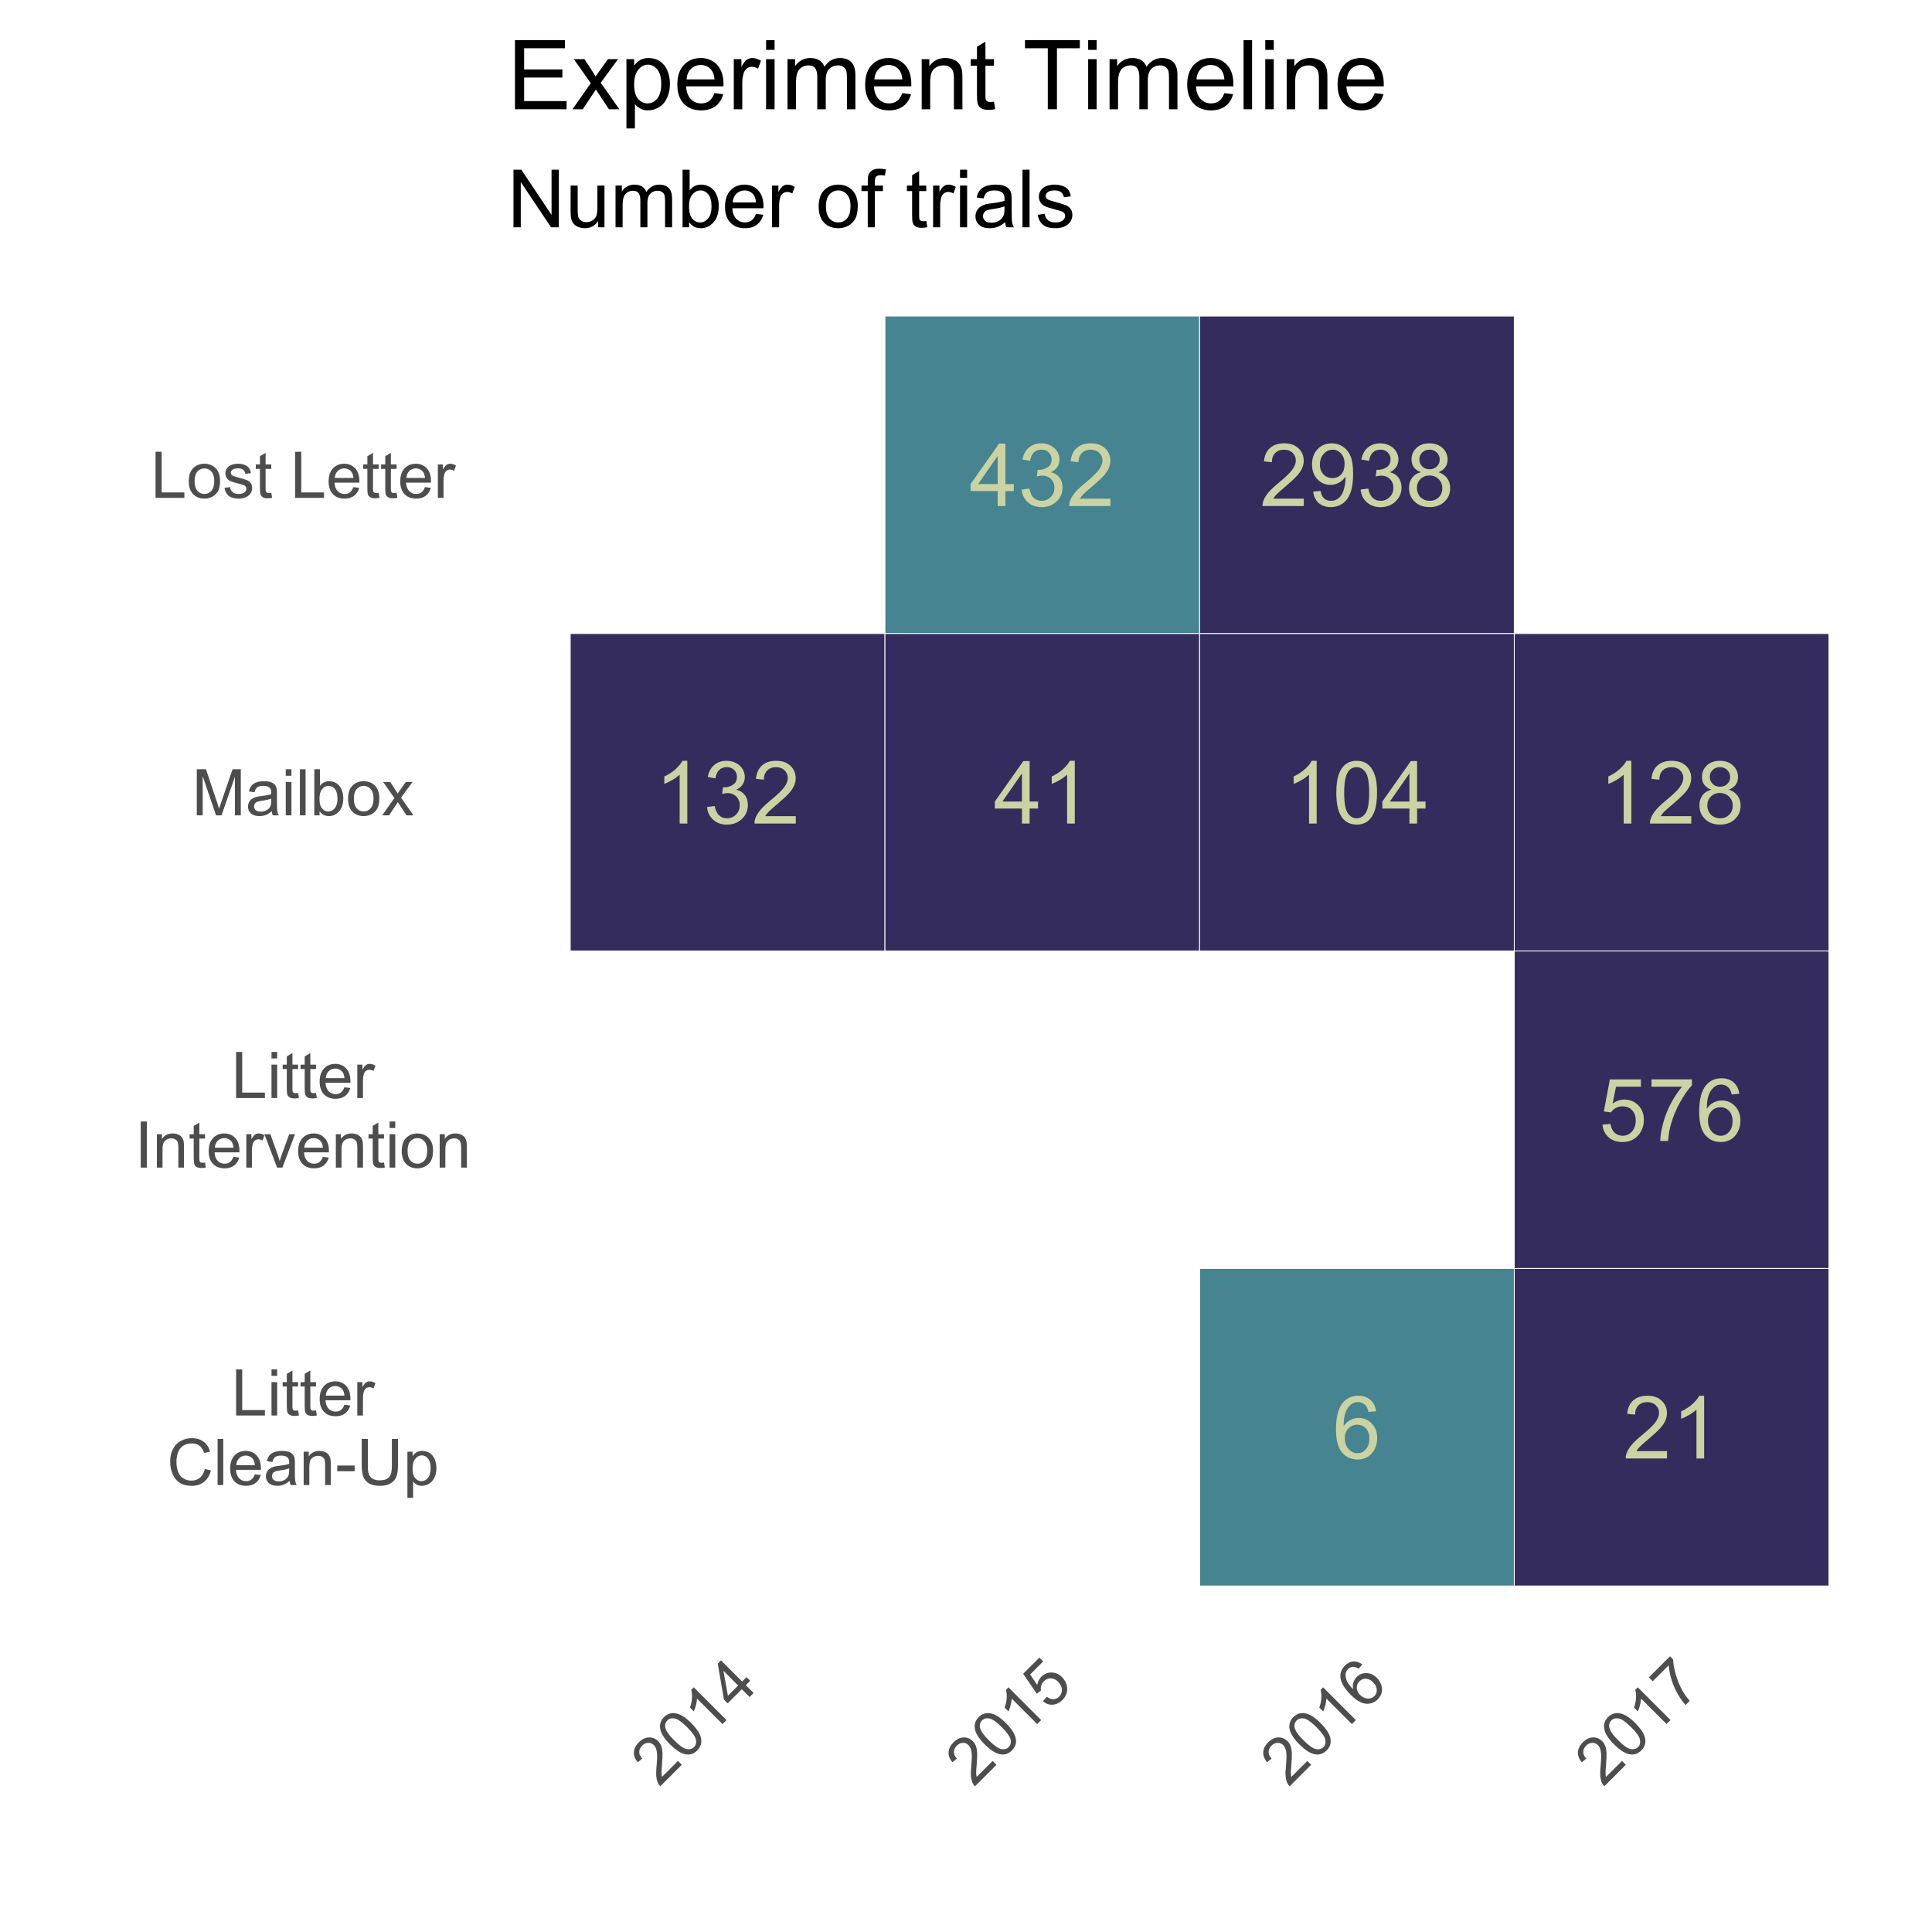 <?xml version="1.0" encoding="UTF-8"?>
<svg xmlns="http://www.w3.org/2000/svg" xmlns:xlink="http://www.w3.org/1999/xlink" width="504pt" height="504pt" viewBox="0 0 504 504" version="1.1">
<defs>
<g>
<symbol overflow="visible" id="glyph0-0">
<path style="stroke:none;" d="M 2.844 0 L 2.844 -14.227 L 14.227 -14.227 L 14.227 0 Z M 3.199 -0.355 L 13.871 -0.355 L 13.871 -13.871 L 3.199 -13.871 Z M 3.199 -0.355 "/>
</symbol>
<symbol overflow="visible" id="glyph0-1">
<path style="stroke:none;" d="M 7.359 0 L 7.359 -3.902 L 0.289 -3.902 L 0.289 -5.734 L 7.723 -16.293 L 9.359 -16.293 L 9.359 -5.734 L 11.559 -5.734 L 11.559 -3.902 L 9.359 -3.902 L 9.359 0 Z M 7.359 -5.734 L 7.359 -13.082 L 2.258 -5.734 Z M 7.359 -5.734 "/>
</symbol>
<symbol overflow="visible" id="glyph0-2">
<path style="stroke:none;" d="M 0.957 -4.301 L 2.957 -4.566 C 3.184 -3.43 3.574 -2.613 4.129 -2.117 C 4.68 -1.613 5.352 -1.363 6.145 -1.367 C 7.086 -1.363 7.883 -1.691 8.531 -2.344 C 9.18 -2.996 9.504 -3.805 9.504 -4.77 C 9.504 -5.684 9.203 -6.438 8.602 -7.039 C 8 -7.633 7.234 -7.934 6.312 -7.938 C 5.93 -7.934 5.461 -7.859 4.902 -7.715 L 5.125 -9.469 C 5.254 -9.453 5.359 -9.445 5.445 -9.445 C 6.293 -9.445 7.062 -9.668 7.746 -10.113 C 8.426 -10.559 8.766 -11.242 8.77 -12.172 C 8.766 -12.898 8.516 -13.508 8.023 -13.992 C 7.523 -14.473 6.883 -14.711 6.102 -14.715 C 5.32 -14.711 4.672 -14.469 4.156 -13.98 C 3.633 -13.492 3.301 -12.758 3.156 -11.781 L 1.156 -12.137 C 1.398 -13.473 1.957 -14.512 2.824 -15.254 C 3.691 -15.988 4.77 -16.359 6.059 -16.359 C 6.945 -16.359 7.762 -16.168 8.512 -15.785 C 9.258 -15.402 9.832 -14.883 10.23 -14.227 C 10.625 -13.566 10.82 -12.863 10.824 -12.125 C 10.82 -11.418 10.633 -10.777 10.258 -10.203 C 9.879 -9.621 9.32 -9.164 8.582 -8.824 C 9.539 -8.602 10.285 -8.141 10.824 -7.441 C 11.355 -6.738 11.625 -5.859 11.625 -4.812 C 11.625 -3.387 11.105 -2.184 10.066 -1.195 C 9.027 -0.207 7.715 0.285 6.137 0.289 C 4.699 0.285 3.512 -0.137 2.57 -0.988 C 1.625 -1.836 1.086 -2.941 0.957 -4.301 Z M 0.957 -4.301 "/>
</symbol>
<symbol overflow="visible" id="glyph0-3">
<path style="stroke:none;" d="M 11.457 -1.922 L 11.457 0 L 0.688 0 C 0.672 -0.48 0.75 -0.941 0.922 -1.391 C 1.191 -2.117 1.633 -2.84 2.238 -3.555 C 2.84 -4.266 3.711 -5.09 4.855 -6.023 C 6.625 -7.477 7.82 -8.625 8.445 -9.473 C 9.062 -10.32 9.375 -11.125 9.379 -11.883 C 9.375 -12.672 9.09 -13.34 8.527 -13.887 C 7.957 -14.43 7.219 -14.699 6.312 -14.703 C 5.344 -14.699 4.574 -14.41 4 -13.836 C 3.418 -13.254 3.125 -12.457 3.125 -11.438 L 1.066 -11.648 C 1.207 -13.18 1.734 -14.348 2.656 -15.152 C 3.57 -15.957 4.805 -16.359 6.355 -16.359 C 7.918 -16.359 9.156 -15.926 10.07 -15.059 C 10.98 -14.191 11.438 -13.117 11.438 -11.836 C 11.438 -11.184 11.301 -10.543 11.035 -9.914 C 10.766 -9.281 10.324 -8.617 9.707 -7.922 C 9.086 -7.227 8.059 -6.27 6.625 -5.059 C 5.422 -4.047 4.652 -3.363 4.312 -3.008 C 3.969 -2.645 3.688 -2.285 3.469 -1.922 Z M 11.457 -1.922 "/>
</symbol>
<symbol overflow="visible" id="glyph0-4">
<path style="stroke:none;" d="M 1.246 -3.77 L 3.168 -3.945 C 3.328 -3.039 3.637 -2.383 4.098 -1.977 C 4.555 -1.566 5.145 -1.363 5.867 -1.367 C 6.477 -1.363 7.016 -1.504 7.484 -1.789 C 7.945 -2.066 8.328 -2.445 8.625 -2.918 C 8.922 -3.387 9.168 -4.02 9.367 -4.824 C 9.566 -5.621 9.668 -6.438 9.668 -7.27 C 9.668 -7.355 9.664 -7.488 9.66 -7.668 C 9.258 -7.031 8.711 -6.516 8.02 -6.117 C 7.324 -5.719 6.574 -5.52 5.77 -5.523 C 4.418 -5.52 3.277 -6.008 2.344 -6.988 C 1.41 -7.965 0.941 -9.254 0.945 -10.859 C 0.941 -12.508 1.43 -13.84 2.406 -14.848 C 3.379 -15.855 4.602 -16.359 6.07 -16.359 C 7.125 -16.359 8.09 -16.074 8.973 -15.504 C 9.848 -14.934 10.516 -14.117 10.977 -13.062 C 11.43 -12.004 11.66 -10.477 11.66 -8.48 C 11.66 -6.395 11.434 -4.738 10.98 -3.504 C 10.527 -2.27 9.855 -1.328 8.965 -0.688 C 8.07 -0.043 7.023 0.273 5.824 0.277 C 4.551 0.273 3.508 -0.074 2.699 -0.781 C 1.891 -1.484 1.406 -2.48 1.246 -3.77 Z M 9.438 -10.957 C 9.434 -12.105 9.129 -13.016 8.52 -13.691 C 7.906 -14.363 7.168 -14.699 6.312 -14.703 C 5.422 -14.699 4.648 -14.336 3.988 -13.613 C 3.328 -12.887 3 -11.949 3 -10.793 C 3 -9.754 3.312 -8.91 3.938 -8.262 C 4.562 -7.613 5.336 -7.289 6.258 -7.293 C 7.184 -7.289 7.945 -7.613 8.543 -8.262 C 9.137 -8.91 9.434 -9.809 9.438 -10.957 Z M 9.438 -10.957 "/>
</symbol>
<symbol overflow="visible" id="glyph0-5">
<path style="stroke:none;" d="M 4.023 -8.836 C 3.191 -9.141 2.574 -9.574 2.176 -10.137 C 1.773 -10.699 1.574 -11.371 1.578 -12.16 C 1.574 -13.34 2 -14.336 2.855 -15.148 C 3.703 -15.953 4.84 -16.359 6.258 -16.359 C 7.68 -16.359 8.824 -15.945 9.691 -15.121 C 10.559 -14.293 10.992 -13.289 10.992 -12.105 C 10.992 -11.348 10.793 -10.688 10.398 -10.129 C 10 -9.57 9.398 -9.141 8.59 -8.836 C 9.59 -8.508 10.352 -7.98 10.875 -7.258 C 11.398 -6.527 11.66 -5.66 11.66 -4.656 C 11.66 -3.262 11.164 -2.09 10.18 -1.145 C 9.191 -0.195 7.895 0.273 6.289 0.277 C 4.68 0.273 3.383 -0.199 2.398 -1.148 C 1.41 -2.102 0.918 -3.289 0.922 -4.711 C 0.918 -5.77 1.188 -6.656 1.727 -7.371 C 2.262 -8.086 3.027 -8.574 4.023 -8.836 Z M 3.625 -12.227 C 3.621 -11.453 3.867 -10.824 4.367 -10.336 C 4.859 -9.844 5.504 -9.598 6.301 -9.602 C 7.066 -9.598 7.699 -9.84 8.195 -10.328 C 8.688 -10.812 8.934 -11.406 8.938 -12.113 C 8.934 -12.844 8.68 -13.461 8.176 -13.965 C 7.664 -14.461 7.035 -14.711 6.281 -14.715 C 5.516 -14.711 4.879 -14.469 4.379 -13.98 C 3.871 -13.492 3.621 -12.906 3.625 -12.227 Z M 2.98 -4.703 C 2.977 -4.129 3.109 -3.574 3.383 -3.043 C 3.648 -2.508 4.051 -2.098 4.59 -1.805 C 5.121 -1.512 5.695 -1.363 6.312 -1.367 C 7.266 -1.363 8.055 -1.672 8.68 -2.289 C 9.297 -2.902 9.609 -3.684 9.613 -4.633 C 9.609 -5.594 9.289 -6.391 8.652 -7.023 C 8.008 -7.652 7.207 -7.969 6.246 -7.969 C 5.305 -7.969 4.523 -7.656 3.906 -7.035 C 3.285 -6.41 2.977 -5.633 2.98 -4.703 Z M 2.98 -4.703 "/>
</symbol>
<symbol overflow="visible" id="glyph0-6">
<path style="stroke:none;" d="M 8.48 0 L 6.48 0 L 6.48 -12.75 C 5.996 -12.289 5.363 -11.828 4.582 -11.367 C 3.801 -10.906 3.098 -10.562 2.477 -10.336 L 2.477 -12.27 C 3.594 -12.793 4.57 -13.43 5.41 -14.18 C 6.246 -14.93 6.84 -15.656 7.191 -16.359 L 8.48 -16.359 Z M 8.48 0 "/>
</symbol>
<symbol overflow="visible" id="glyph0-7">
<path style="stroke:none;" d="M 0.945 -8.035 C 0.941 -9.957 1.141 -11.508 1.539 -12.688 C 1.934 -13.859 2.523 -14.766 3.305 -15.402 C 4.086 -16.039 5.07 -16.359 6.258 -16.359 C 7.133 -16.359 7.898 -16.184 8.559 -15.832 C 9.215 -15.48 9.758 -14.973 10.191 -14.309 C 10.617 -13.645 10.957 -12.836 11.203 -11.887 C 11.445 -10.93 11.566 -9.645 11.57 -8.035 C 11.566 -6.121 11.371 -4.578 10.98 -3.406 C 10.586 -2.227 9.996 -1.32 9.219 -0.684 C 8.434 -0.043 7.449 0.273 6.258 0.277 C 4.688 0.273 3.453 -0.285 2.555 -1.41 C 1.48 -2.766 0.941 -4.973 0.945 -8.035 Z M 3 -8.035 C 3 -5.355 3.312 -3.578 3.938 -2.695 C 4.562 -1.809 5.336 -1.363 6.258 -1.367 C 7.176 -1.363 7.945 -1.809 8.574 -2.699 C 9.199 -3.586 9.516 -5.363 9.516 -8.035 C 9.516 -10.715 9.199 -12.496 8.574 -13.379 C 7.945 -14.258 7.168 -14.699 6.234 -14.703 C 5.312 -14.699 4.578 -14.312 4.035 -13.539 C 3.344 -12.543 3 -10.707 3 -8.035 Z M 3 -8.035 "/>
</symbol>
<symbol overflow="visible" id="glyph0-8">
<path style="stroke:none;" d="M 0.945 -4.27 L 3.047 -4.445 C 3.199 -3.418 3.559 -2.648 4.129 -2.137 C 4.695 -1.621 5.379 -1.363 6.18 -1.367 C 7.141 -1.363 7.957 -1.727 8.625 -2.457 C 9.289 -3.18 9.621 -4.145 9.625 -5.348 C 9.621 -6.484 9.301 -7.383 8.664 -8.047 C 8.02 -8.703 7.18 -9.035 6.145 -9.035 C 5.5 -9.035 4.918 -8.887 4.402 -8.594 C 3.879 -8.301 3.473 -7.922 3.18 -7.457 L 1.301 -7.703 L 2.879 -16.07 L 10.98 -16.07 L 10.98 -14.16 L 4.48 -14.16 L 3.602 -9.781 C 4.574 -10.461 5.602 -10.805 6.68 -10.805 C 8.102 -10.805 9.301 -10.309 10.277 -9.324 C 11.254 -8.336 11.742 -7.07 11.746 -5.523 C 11.742 -4.047 11.312 -2.773 10.457 -1.699 C 9.41 -0.383 7.984 0.273 6.18 0.277 C 4.695 0.273 3.484 -0.137 2.551 -0.965 C 1.609 -1.793 1.074 -2.895 0.945 -4.27 Z M 0.945 -4.27 "/>
</symbol>
<symbol overflow="visible" id="glyph0-9">
<path style="stroke:none;" d="M 1.078 -14.16 L 1.078 -16.082 L 11.625 -16.082 L 11.625 -14.527 C 10.586 -13.418 9.555 -11.953 8.539 -10.125 C 7.516 -8.293 6.73 -6.41 6.18 -4.48 C 5.777 -3.113 5.523 -1.621 5.414 0 L 3.355 0 C 3.375 -1.281 3.629 -2.828 4.113 -4.645 C 4.594 -6.457 5.281 -8.207 6.184 -9.895 C 7.082 -11.578 8.043 -13 9.059 -14.16 Z M 1.078 -14.16 "/>
</symbol>
<symbol overflow="visible" id="glyph0-10">
<path style="stroke:none;" d="M 11.324 -12.305 L 9.336 -12.148 C 9.156 -12.93 8.906 -13.5 8.582 -13.859 C 8.039 -14.426 7.371 -14.711 6.578 -14.715 C 5.941 -14.711 5.383 -14.535 4.902 -14.184 C 4.27 -13.719 3.773 -13.047 3.41 -12.168 C 3.047 -11.285 2.855 -10.031 2.844 -8.402 C 3.32 -9.137 3.91 -9.68 4.609 -10.035 C 5.305 -10.391 6.035 -10.57 6.801 -10.57 C 8.133 -10.57 9.27 -10.078 10.207 -9.098 C 11.145 -8.113 11.613 -6.844 11.613 -5.289 C 11.613 -4.266 11.391 -3.316 10.953 -2.438 C 10.508 -1.559 9.902 -0.887 9.137 -0.422 C 8.363 0.043 7.488 0.273 6.512 0.277 C 4.84 0.273 3.48 -0.336 2.434 -1.562 C 1.379 -2.785 0.855 -4.805 0.855 -7.625 C 0.855 -10.77 1.438 -13.059 2.602 -14.492 C 3.617 -15.734 4.984 -16.359 6.703 -16.359 C 7.984 -16.359 9.031 -16 9.852 -15.281 C 10.668 -14.562 11.16 -13.57 11.324 -12.305 Z M 3.156 -5.281 C 3.152 -4.586 3.297 -3.926 3.594 -3.301 C 3.883 -2.668 4.293 -2.188 4.824 -1.859 C 5.348 -1.527 5.902 -1.363 6.48 -1.367 C 7.324 -1.363 8.047 -1.703 8.656 -2.387 C 9.262 -3.066 9.566 -3.996 9.57 -5.168 C 9.566 -6.293 9.266 -7.18 8.668 -7.828 C 8.066 -8.477 7.312 -8.801 6.402 -8.801 C 5.496 -8.801 4.73 -8.477 4.102 -7.828 C 3.469 -7.18 3.152 -6.328 3.156 -5.281 Z M 3.156 -5.281 "/>
</symbol>
<symbol overflow="visible" id="glyph1-0">
<path style="stroke:none;" d="M 2.102 0 L 2.102 -10.5 L 10.5 -10.5 L 10.5 0 Z M 2.363 -0.262 L 10.238 -0.262 L 10.238 -10.238 L 2.363 -10.238 Z M 2.363 -0.262 "/>
</symbol>
<symbol overflow="visible" id="glyph1-1">
<path style="stroke:none;" d="M 1.23 0 L 1.23 -12.027 L 2.82 -12.027 L 2.82 -1.418 L 8.746 -1.418 L 8.746 0 Z M 1.23 0 "/>
</symbol>
<symbol overflow="visible" id="glyph1-2">
<path style="stroke:none;" d="M 1.117 -10.328 L 1.117 -12.027 L 2.594 -12.027 L 2.594 -10.328 Z M 1.117 0 L 1.117 -8.711 L 2.594 -8.711 L 2.594 0 Z M 1.117 0 "/>
</symbol>
<symbol overflow="visible" id="glyph1-3">
<path style="stroke:none;" d="M 4.332 -1.32 L 4.543 -0.016 C 4.125 0.07 3.754 0.109 3.43 0.113 C 2.891 0.109 2.477 0.027 2.18 -0.141 C 1.883 -0.309 1.676 -0.531 1.559 -0.809 C 1.438 -1.082 1.375 -1.66 1.379 -2.551 L 1.379 -7.562 L 0.297 -7.562 L 0.297 -8.711 L 1.379 -8.711 L 1.379 -10.867 L 2.848 -11.754 L 2.848 -8.711 L 4.332 -8.711 L 4.332 -7.562 L 2.848 -7.562 L 2.848 -2.469 C 2.848 -2.043 2.871 -1.773 2.926 -1.656 C 2.973 -1.535 3.059 -1.438 3.18 -1.367 C 3.293 -1.293 3.461 -1.258 3.684 -1.262 C 3.844 -1.258 4.059 -1.277 4.332 -1.32 Z M 4.332 -1.32 "/>
</symbol>
<symbol overflow="visible" id="glyph1-4">
<path style="stroke:none;" d="M 7.07 -2.805 L 8.598 -2.617 C 8.352 -1.723 7.906 -1.031 7.258 -0.543 C 6.605 -0.051 5.773 0.191 4.766 0.195 C 3.488 0.191 2.48 -0.195 1.734 -0.98 C 0.988 -1.762 0.613 -2.863 0.617 -4.281 C 0.613 -5.746 0.992 -6.883 1.746 -7.695 C 2.5 -8.5 3.477 -8.906 4.684 -8.91 C 5.844 -8.906 6.797 -8.508 7.535 -7.719 C 8.273 -6.922 8.641 -5.809 8.645 -4.371 C 8.641 -4.285 8.641 -4.152 8.637 -3.977 L 2.141 -3.977 C 2.191 -3.02 2.465 -2.285 2.953 -1.777 C 3.438 -1.266 4.043 -1.012 4.773 -1.016 C 5.312 -1.012 5.773 -1.156 6.16 -1.441 C 6.539 -1.727 6.844 -2.18 7.07 -2.805 Z M 2.223 -5.191 L 7.086 -5.191 C 7.016 -5.926 6.832 -6.473 6.531 -6.84 C 6.059 -7.406 5.449 -7.691 4.699 -7.695 C 4.02 -7.691 3.449 -7.465 2.988 -7.012 C 2.527 -6.555 2.27 -5.949 2.223 -5.191 Z M 2.223 -5.191 "/>
</symbol>
<symbol overflow="visible" id="glyph1-5">
<path style="stroke:none;" d="M 1.09 0 L 1.09 -8.711 L 2.422 -8.711 L 2.422 -7.391 C 2.758 -8.004 3.07 -8.414 3.359 -8.613 C 3.641 -8.809 3.957 -8.906 4.305 -8.91 C 4.801 -8.906 5.309 -8.746 5.824 -8.434 L 5.316 -7.062 C 4.949 -7.273 4.59 -7.383 4.234 -7.383 C 3.91 -7.383 3.621 -7.285 3.363 -7.09 C 3.105 -6.895 2.922 -6.625 2.812 -6.285 C 2.648 -5.758 2.566 -5.184 2.566 -4.562 L 2.566 0 Z M 1.09 0 "/>
</symbol>
<symbol overflow="visible" id="glyph1-6">
<path style="stroke:none;" d="M 9.875 -4.215 L 11.469 -3.812 C 11.133 -2.504 10.535 -1.508 9.668 -0.824 C 8.801 -0.141 7.738 0.199 6.488 0.203 C 5.188 0.199 4.133 -0.062 3.324 -0.586 C 2.512 -1.113 1.895 -1.875 1.473 -2.879 C 1.043 -3.875 0.832 -4.949 0.836 -6.102 C 0.832 -7.352 1.07 -8.445 1.555 -9.379 C 2.031 -10.309 2.715 -11.016 3.598 -11.504 C 4.48 -11.984 5.449 -12.227 6.512 -12.23 C 7.711 -12.227 8.723 -11.922 9.547 -11.312 C 10.363 -10.699 10.938 -9.836 11.262 -8.727 L 9.695 -8.359 C 9.414 -9.23 9.008 -9.867 8.48 -10.27 C 7.949 -10.664 7.285 -10.863 6.48 -10.867 C 5.555 -10.863 4.781 -10.641 4.16 -10.203 C 3.539 -9.758 3.102 -9.164 2.852 -8.418 C 2.598 -7.672 2.473 -6.902 2.477 -6.109 C 2.473 -5.086 2.621 -4.195 2.922 -3.434 C 3.219 -2.668 3.684 -2.098 4.312 -1.723 C 4.941 -1.344 5.621 -1.152 6.359 -1.156 C 7.246 -1.152 8 -1.41 8.621 -1.926 C 9.234 -2.438 9.652 -3.199 9.875 -4.215 Z M 9.875 -4.215 "/>
</symbol>
<symbol overflow="visible" id="glyph1-7">
<path style="stroke:none;" d="M 1.074 0 L 1.074 -12.027 L 2.551 -12.027 L 2.551 0 Z M 1.074 0 "/>
</symbol>
<symbol overflow="visible" id="glyph1-8">
<path style="stroke:none;" d="M 6.793 -1.074 C 6.242 -0.605 5.715 -0.277 5.211 -0.09 C 4.703 0.102 4.164 0.191 3.586 0.195 C 2.625 0.191 1.887 -0.039 1.375 -0.504 C 0.859 -0.973 0.602 -1.57 0.605 -2.297 C 0.602 -2.723 0.699 -3.109 0.895 -3.465 C 1.086 -3.816 1.34 -4.102 1.66 -4.312 C 1.973 -4.523 2.328 -4.684 2.723 -4.797 C 3.008 -4.871 3.445 -4.945 4.035 -5.02 C 5.227 -5.16 6.105 -5.328 6.668 -5.527 C 6.672 -5.727 6.672 -5.855 6.676 -5.914 C 6.672 -6.512 6.535 -6.938 6.258 -7.188 C 5.879 -7.52 5.316 -7.688 4.578 -7.688 C 3.879 -7.688 3.367 -7.562 3.039 -7.32 C 2.707 -7.074 2.461 -6.645 2.305 -6.031 L 0.859 -6.227 C 0.988 -6.84 1.203 -7.34 1.508 -7.723 C 1.805 -8.102 2.242 -8.395 2.812 -8.602 C 3.383 -8.805 4.039 -8.906 4.789 -8.91 C 5.531 -8.906 6.137 -8.816 6.602 -8.645 C 7.066 -8.465 7.41 -8.246 7.629 -7.984 C 7.848 -7.715 8 -7.379 8.09 -6.98 C 8.137 -6.723 8.16 -6.27 8.164 -5.617 L 8.164 -3.648 C 8.16 -2.273 8.191 -1.406 8.258 -1.043 C 8.316 -0.68 8.441 -0.332 8.629 0 L 7.086 0 C 6.93 -0.305 6.832 -0.66 6.793 -1.074 Z M 6.668 -4.371 C 6.133 -4.152 5.328 -3.965 4.258 -3.812 C 3.648 -3.723 3.219 -3.625 2.969 -3.52 C 2.715 -3.406 2.52 -3.246 2.387 -3.039 C 2.246 -2.824 2.18 -2.59 2.184 -2.336 C 2.18 -1.941 2.328 -1.613 2.629 -1.352 C 2.926 -1.09 3.363 -0.961 3.938 -0.961 C 4.504 -0.961 5.008 -1.082 5.453 -1.332 C 5.895 -1.578 6.219 -1.922 6.43 -2.355 C 6.586 -2.688 6.668 -3.18 6.668 -3.832 Z M 6.668 -4.371 "/>
</symbol>
<symbol overflow="visible" id="glyph1-9">
<path style="stroke:none;" d="M 1.109 0 L 1.109 -8.711 L 2.438 -8.711 L 2.438 -7.473 C 3.074 -8.426 3.996 -8.906 5.211 -8.91 C 5.73 -8.906 6.215 -8.812 6.656 -8.625 C 7.094 -8.438 7.422 -8.188 7.645 -7.883 C 7.859 -7.57 8.012 -7.207 8.105 -6.793 C 8.156 -6.516 8.184 -6.039 8.188 -5.355 L 8.188 0 L 6.711 0 L 6.711 -5.301 C 6.707 -5.898 6.652 -6.348 6.539 -6.648 C 6.422 -6.941 6.215 -7.18 5.926 -7.359 C 5.629 -7.539 5.289 -7.629 4.898 -7.629 C 4.266 -7.629 3.723 -7.426 3.27 -7.027 C 2.812 -6.625 2.582 -5.871 2.586 -4.758 L 2.586 0 Z M 1.109 0 "/>
</symbol>
<symbol overflow="visible" id="glyph1-10">
<path style="stroke:none;" d="M 0.531 -3.609 L 0.531 -5.094 L 5.07 -5.094 L 5.07 -3.609 Z M 0.531 -3.609 "/>
</symbol>
<symbol overflow="visible" id="glyph1-11">
<path style="stroke:none;" d="M 9.188 -12.027 L 10.777 -12.027 L 10.777 -5.078 C 10.773 -3.867 10.637 -2.906 10.367 -2.199 C 10.09 -1.484 9.598 -0.906 8.887 -0.465 C 8.172 -0.02 7.234 0.199 6.078 0.203 C 4.949 0.199 4.027 0.008 3.312 -0.379 C 2.594 -0.766 2.082 -1.328 1.777 -2.062 C 1.469 -2.797 1.316 -3.801 1.32 -5.078 L 1.32 -12.027 L 2.914 -12.027 L 2.914 -5.086 C 2.91 -4.039 3.008 -3.27 3.203 -2.777 C 3.395 -2.281 3.727 -1.898 4.203 -1.633 C 4.672 -1.363 5.25 -1.23 5.938 -1.23 C 7.105 -1.23 7.941 -1.492 8.441 -2.023 C 8.938 -2.551 9.188 -3.574 9.188 -5.086 Z M 9.188 -12.027 "/>
</symbol>
<symbol overflow="visible" id="glyph1-12">
<path style="stroke:none;" d="M 1.109 3.34 L 1.109 -8.711 L 2.453 -8.711 L 2.453 -7.578 C 2.77 -8.016 3.129 -8.348 3.527 -8.574 C 3.926 -8.793 4.41 -8.906 4.98 -8.91 C 5.723 -8.906 6.375 -8.715 6.945 -8.336 C 7.512 -7.949 7.941 -7.41 8.234 -6.715 C 8.523 -6.016 8.672 -5.25 8.672 -4.422 C 8.672 -3.527 8.512 -2.727 8.191 -2.016 C 7.871 -1.301 7.406 -0.754 6.797 -0.375 C 6.188 0.004 5.543 0.191 4.871 0.195 C 4.375 0.191 3.934 0.094 3.547 -0.113 C 3.152 -0.316 2.832 -0.582 2.586 -0.902 L 2.586 3.34 Z M 2.445 -4.305 C 2.441 -3.184 2.668 -2.355 3.125 -1.82 C 3.574 -1.281 4.125 -1.012 4.773 -1.016 C 5.426 -1.012 5.988 -1.289 6.457 -1.848 C 6.926 -2.402 7.16 -3.266 7.16 -4.43 C 7.16 -5.539 6.93 -6.367 6.477 -6.922 C 6.016 -7.469 5.473 -7.746 4.84 -7.75 C 4.211 -7.746 3.652 -7.453 3.172 -6.867 C 2.684 -6.281 2.441 -5.426 2.445 -4.305 Z M 2.445 -4.305 "/>
</symbol>
<symbol overflow="visible" id="glyph1-13">
<path style="stroke:none;" d="M 1.566 0 L 1.566 -12.027 L 3.156 -12.027 L 3.156 0 Z M 1.566 0 "/>
</symbol>
<symbol overflow="visible" id="glyph1-14">
<path style="stroke:none;" d="M 3.527 0 L 0.215 -8.711 L 1.773 -8.711 L 3.641 -3.496 C 3.84 -2.93 4.027 -2.344 4.199 -1.738 C 4.328 -2.195 4.512 -2.746 4.75 -3.395 L 6.688 -8.711 L 8.203 -8.711 L 4.906 0 Z M 3.527 0 "/>
</symbol>
<symbol overflow="visible" id="glyph1-15">
<path style="stroke:none;" d="M 0.559 -4.355 C 0.555 -5.965 1.004 -7.16 1.902 -7.941 C 2.648 -8.582 3.562 -8.906 4.645 -8.91 C 5.836 -8.906 6.812 -8.512 7.578 -7.73 C 8.336 -6.941 8.719 -5.859 8.719 -4.48 C 8.719 -3.355 8.551 -2.473 8.215 -1.832 C 7.879 -1.188 7.387 -0.688 6.746 -0.336 C 6.098 0.02 5.398 0.191 4.645 0.195 C 3.422 0.191 2.434 -0.195 1.684 -0.977 C 0.93 -1.754 0.555 -2.879 0.559 -4.355 Z M 2.074 -4.355 C 2.074 -3.238 2.316 -2.402 2.805 -1.848 C 3.289 -1.289 3.902 -1.012 4.645 -1.016 C 5.375 -1.012 5.984 -1.293 6.473 -1.852 C 6.957 -2.41 7.199 -3.262 7.203 -4.406 C 7.199 -5.48 6.957 -6.293 6.469 -6.852 C 5.977 -7.406 5.367 -7.688 4.645 -7.688 C 3.902 -7.688 3.289 -7.41 2.805 -6.859 C 2.316 -6.305 2.074 -5.469 2.074 -4.355 Z M 2.074 -4.355 "/>
</symbol>
<symbol overflow="visible" id="glyph1-16">
<path style="stroke:none;" d="M 1.246 0 L 1.246 -12.027 L 3.641 -12.027 L 6.488 -3.512 C 6.746 -2.715 6.938 -2.121 7.062 -1.73 C 7.195 -2.164 7.41 -2.809 7.703 -3.66 L 10.582 -12.027 L 12.723 -12.027 L 12.723 0 L 11.188 0 L 11.188 -10.066 L 7.695 0 L 6.258 0 L 2.781 -10.238 L 2.781 0 Z M 1.246 0 "/>
</symbol>
<symbol overflow="visible" id="glyph1-17">
<path style="stroke:none;" d="M 2.469 0 L 1.098 0 L 1.098 -12.027 L 2.574 -12.027 L 2.574 -7.734 C 3.195 -8.516 3.992 -8.906 4.961 -8.91 C 5.496 -8.906 6.004 -8.797 6.484 -8.586 C 6.961 -8.367 7.355 -8.062 7.664 -7.672 C 7.973 -7.277 8.215 -6.809 8.391 -6.258 C 8.566 -5.703 8.652 -5.113 8.656 -4.488 C 8.652 -2.992 8.285 -1.836 7.547 -1.023 C 6.805 -0.211 5.918 0.191 4.891 0.195 C 3.859 0.191 3.051 -0.234 2.469 -1.09 Z M 2.453 -4.422 C 2.449 -3.375 2.59 -2.621 2.879 -2.156 C 3.34 -1.395 3.969 -1.012 4.766 -1.016 C 5.406 -1.012 5.965 -1.293 6.438 -1.855 C 6.906 -2.414 7.141 -3.25 7.145 -4.363 C 7.141 -5.5 6.918 -6.34 6.469 -6.883 C 6.016 -7.422 5.469 -7.691 4.832 -7.695 C 4.184 -7.691 3.625 -7.41 3.156 -6.852 C 2.684 -6.289 2.449 -5.48 2.453 -4.422 Z M 2.453 -4.422 "/>
</symbol>
<symbol overflow="visible" id="glyph1-18">
<path style="stroke:none;" d="M 0.125 0 L 3.305 -4.527 L 0.359 -8.711 L 2.207 -8.711 L 3.543 -6.668 C 3.793 -6.277 3.996 -5.949 4.152 -5.691 C 4.391 -6.051 4.613 -6.371 4.816 -6.652 L 6.285 -8.711 L 8.047 -8.711 L 5.035 -4.609 L 8.277 0 L 6.465 0 L 4.676 -2.707 L 4.199 -3.438 L 1.91 0 Z M 0.125 0 "/>
</symbol>
<symbol overflow="visible" id="glyph1-19">
<path style="stroke:none;" d="M 0.516 -2.602 L 1.977 -2.828 C 2.055 -2.242 2.285 -1.793 2.66 -1.484 C 3.035 -1.168 3.559 -1.012 4.234 -1.016 C 4.91 -1.012 5.414 -1.152 5.742 -1.43 C 6.07 -1.703 6.234 -2.027 6.234 -2.402 C 6.234 -2.734 6.09 -2.996 5.801 -3.191 C 5.598 -3.32 5.094 -3.488 4.289 -3.691 C 3.203 -3.965 2.449 -4.199 2.035 -4.398 C 1.613 -4.598 1.297 -4.875 1.086 -5.227 C 0.867 -5.578 0.762 -5.969 0.762 -6.398 C 0.762 -6.785 0.848 -7.145 1.027 -7.477 C 1.203 -7.805 1.445 -8.078 1.754 -8.301 C 1.98 -8.469 2.297 -8.613 2.695 -8.73 C 3.09 -8.848 3.512 -8.906 3.969 -8.91 C 4.648 -8.906 5.25 -8.809 5.77 -8.613 C 6.285 -8.414 6.668 -8.145 6.914 -7.812 C 7.16 -7.473 7.328 -7.023 7.422 -6.465 L 5.98 -6.266 C 5.914 -6.711 5.723 -7.062 5.41 -7.316 C 5.09 -7.566 4.648 -7.691 4.078 -7.695 C 3.398 -7.691 2.914 -7.582 2.625 -7.359 C 2.336 -7.133 2.191 -6.867 2.191 -6.57 C 2.191 -6.375 2.25 -6.203 2.371 -6.055 C 2.488 -5.891 2.676 -5.762 2.938 -5.66 C 3.078 -5.605 3.516 -5.477 4.242 -5.281 C 5.285 -5 6.012 -4.773 6.426 -4.598 C 6.836 -4.418 7.16 -4.16 7.398 -3.82 C 7.629 -3.48 7.746 -3.059 7.75 -2.559 C 7.746 -2.062 7.602 -1.598 7.32 -1.168 C 7.031 -0.73 6.617 -0.395 6.078 -0.16 C 5.531 0.078 4.922 0.191 4.242 0.195 C 3.109 0.191 2.246 -0.039 1.652 -0.508 C 1.059 -0.977 0.68 -1.676 0.516 -2.602 Z M 0.516 -2.602 "/>
</symbol>
<symbol overflow="visible" id="glyph1-20">
<path style="stroke:none;" d=""/>
</symbol>
<symbol overflow="visible" id="glyph2-0">
<path style="stroke:none;" d="M 1.484 -1.484 L -5.941 -8.91 L 0 -14.848 L 7.426 -7.426 Z M 1.484 -1.855 L 7.055 -7.426 L 0 -14.477 L -5.57 -8.91 Z M 1.484 -1.855 "/>
</symbol>
<symbol overflow="visible" id="glyph2-1">
<path style="stroke:none;" d="M 4.977 -6.984 L 5.98 -5.98 L 0.359 -0.359 C 0.102 -0.602 -0.094 -0.887 -0.242 -1.207 C -0.477 -1.73 -0.625 -2.336 -0.684 -3.023 C -0.738 -3.711 -0.715 -4.594 -0.609 -5.68 C -0.441 -7.359 -0.414 -8.586 -0.535 -9.352 C -0.652 -10.117 -0.91 -10.699 -1.305 -11.098 C -1.715 -11.512 -2.211 -11.711 -2.793 -11.699 C -3.371 -11.688 -3.898 -11.445 -4.379 -10.969 C -4.879 -10.465 -5.133 -9.91 -5.133 -9.309 C -5.133 -8.703 -4.867 -8.133 -4.34 -7.598 L -5.523 -6.637 C -6.246 -7.508 -6.578 -8.395 -6.523 -9.293 C -6.461 -10.191 -6.027 -11.043 -5.219 -11.855 C -4.402 -12.668 -3.531 -13.09 -2.602 -13.113 C -1.672 -13.137 -0.871 -12.812 -0.207 -12.145 C 0.133 -11.805 0.395 -11.402 0.586 -10.934 C 0.773 -10.465 0.887 -9.887 0.93 -9.199 C 0.969 -8.512 0.93 -7.477 0.816 -6.098 C 0.715 -4.941 0.672 -4.18 0.68 -3.816 C 0.688 -3.449 0.727 -3.117 0.805 -2.812 Z M 4.977 -6.984 "/>
</symbol>
<symbol overflow="visible" id="glyph2-2">
<path style="stroke:none;" d="M -3.699 -4.688 C -4.699 -5.691 -5.406 -6.602 -5.816 -7.426 C -6.219 -8.242 -6.383 -9.023 -6.312 -9.766 C -6.234 -10.504 -5.891 -11.184 -5.273 -11.805 C -4.816 -12.258 -4.324 -12.566 -3.797 -12.727 C -3.266 -12.887 -2.715 -12.906 -2.148 -12.785 C -1.574 -12.664 -0.977 -12.418 -0.355 -12.051 C 0.266 -11.68 0.996 -11.074 1.844 -10.23 C 2.84 -9.23 3.543 -8.32 3.953 -7.508 C 4.359 -6.688 4.527 -5.91 4.453 -5.168 C 4.379 -4.426 4.031 -3.742 3.41 -3.121 C 2.59 -2.297 1.652 -1.945 0.598 -2.07 C -0.668 -2.215 -2.098 -3.09 -3.699 -4.688 Z M -2.629 -5.762 C -1.23 -4.359 -0.141 -3.594 0.648 -3.461 C 1.434 -3.324 2.066 -3.496 2.551 -3.98 C 3.027 -4.457 3.199 -5.094 3.062 -5.883 C 2.926 -6.672 2.16 -7.762 0.77 -9.16 C -0.629 -10.555 -1.719 -11.32 -2.508 -11.457 C -3.293 -11.59 -3.93 -11.414 -4.422 -10.93 C -4.898 -10.445 -5.078 -9.859 -4.961 -9.172 C -4.801 -8.289 -4.023 -7.152 -2.629 -5.762 Z M -2.629 -5.762 "/>
</symbol>
<symbol overflow="visible" id="glyph2-3">
<path style="stroke:none;" d="M 4.426 -4.426 L 3.383 -3.383 L -3.27 -10.035 C -3.281 -9.539 -3.371 -8.969 -3.539 -8.324 C -3.707 -7.676 -3.895 -7.129 -4.102 -6.688 L -5.109 -7.695 C -4.797 -8.551 -4.617 -9.395 -4.574 -10.227 C -4.527 -11.051 -4.598 -11.742 -4.785 -12.293 L -4.113 -12.965 Z M 4.426 -4.426 "/>
</symbol>
<symbol overflow="visible" id="glyph2-4">
<path style="stroke:none;" d="M 3.84 -3.84 L 1.805 -5.875 L -1.887 -2.188 L -2.844 -3.145 L -4.473 -12.535 L -3.621 -13.387 L 1.891 -7.879 L 3.039 -9.027 L 3.996 -8.07 L 2.848 -6.922 L 4.883 -4.883 Z M 0.848 -6.832 L -2.988 -10.668 L -1.816 -4.172 Z M 0.848 -6.832 "/>
</symbol>
<symbol overflow="visible" id="glyph2-5">
<path style="stroke:none;" d="M -1.734 -2.719 L -0.73 -3.91 C -0.117 -3.453 0.469 -3.242 1.039 -3.27 C 1.602 -3.297 2.094 -3.52 2.512 -3.938 C 3.012 -4.438 3.246 -5.051 3.219 -5.781 C 3.184 -6.508 2.855 -7.184 2.234 -7.812 C 1.633 -8.406 0.996 -8.711 0.32 -8.719 C -0.355 -8.727 -0.961 -8.461 -1.508 -7.922 C -1.84 -7.586 -2.066 -7.203 -2.188 -6.781 C -2.305 -6.355 -2.32 -5.945 -2.234 -5.551 L -3.34 -4.699 L -6.887 -9.891 L -2.656 -14.117 L -1.66 -13.121 L -5.051 -9.727 L -3.227 -6.984 C -3.066 -7.848 -2.707 -8.559 -2.152 -9.125 C -1.406 -9.863 -0.527 -10.234 0.496 -10.23 C 1.52 -10.227 2.438 -9.82 3.25 -9.016 C 4.016 -8.242 4.457 -7.352 4.57 -6.348 C 4.711 -5.109 4.309 -4.02 3.371 -3.078 C 2.594 -2.305 1.746 -1.891 0.824 -1.836 C -0.098 -1.773 -0.949 -2.07 -1.734 -2.719 Z M -1.734 -2.719 "/>
</symbol>
<symbol overflow="visible" id="glyph2-6">
<path style="stroke:none;" d="M -0.512 -12.332 L -1.469 -11.211 C -1.969 -11.523 -2.398 -11.691 -2.754 -11.711 C -3.332 -11.723 -3.828 -11.523 -4.246 -11.113 C -4.578 -10.777 -4.777 -10.395 -4.844 -9.961 C -4.93 -9.391 -4.84 -8.777 -4.57 -8.129 C -4.297 -7.477 -3.738 -6.727 -2.898 -5.871 C -3.027 -6.504 -3.004 -7.094 -2.828 -7.645 C -2.648 -8.191 -2.359 -8.664 -1.965 -9.066 C -1.266 -9.758 -0.422 -10.094 0.578 -10.074 C 1.578 -10.047 2.484 -9.633 3.301 -8.824 C 3.832 -8.289 4.215 -7.676 4.441 -6.988 C 4.668 -6.297 4.703 -5.629 4.547 -4.988 C 4.387 -4.34 4.051 -3.762 3.543 -3.254 C 2.672 -2.379 1.641 -1.992 0.453 -2.086 C -0.734 -2.176 -2.059 -2.953 -3.531 -4.426 C -5.172 -6.066 -6.062 -7.566 -6.207 -8.922 C -6.324 -10.098 -5.938 -11.137 -5.039 -12.035 C -4.371 -12.703 -3.633 -13.062 -2.832 -13.117 C -2.027 -13.168 -1.254 -12.906 -0.512 -12.332 Z M -1.109 -4.402 C -0.746 -4.039 -0.328 -3.773 0.152 -3.598 C 0.633 -3.422 1.094 -3.383 1.543 -3.488 C 1.988 -3.59 2.363 -3.793 2.668 -4.094 C 3.105 -4.535 3.309 -5.094 3.27 -5.766 C 3.23 -6.438 2.906 -7.078 2.297 -7.691 C 1.707 -8.277 1.086 -8.582 0.438 -8.609 C -0.215 -8.633 -0.777 -8.41 -1.254 -7.934 C -1.723 -7.461 -1.953 -6.891 -1.945 -6.227 C -1.934 -5.559 -1.652 -4.949 -1.109 -4.402 Z M -1.109 -4.402 "/>
</symbol>
<symbol overflow="visible" id="glyph2-7">
<path style="stroke:none;" d="M -6.828 -7.953 L -7.832 -8.957 L -2.324 -14.461 L -1.516 -13.648 C -1.477 -12.527 -1.246 -11.227 -0.824 -9.742 C -0.398 -8.254 0.168 -6.859 0.887 -5.562 C 1.387 -4.641 2.035 -3.73 2.824 -2.824 L 1.75 -1.75 C 1.09 -2.43 0.418 -3.371 -0.277 -4.57 C -0.973 -5.766 -1.527 -7.039 -1.938 -8.391 C -2.344 -9.742 -2.586 -10.984 -2.664 -12.117 Z M -6.828 -7.953 "/>
</symbol>
<symbol overflow="visible" id="glyph3-0">
<path style="stroke:none;" d="M 2.625 0 L 2.625 -13.125 L 13.125 -13.125 L 13.125 0 Z M 2.953 -0.328 L 12.797 -0.328 L 12.797 -12.797 L 2.953 -12.797 Z M 2.953 -0.328 "/>
</symbol>
<symbol overflow="visible" id="glyph3-1">
<path style="stroke:none;" d="M 1.602 0 L 1.602 -15.031 L 3.641 -15.031 L 11.535 -3.23 L 11.535 -15.031 L 13.441 -15.031 L 13.441 0 L 11.402 0 L 3.508 -11.812 L 3.508 0 Z M 1.602 0 "/>
</symbol>
<symbol overflow="visible" id="glyph3-2">
<path style="stroke:none;" d="M 8.52 0 L 8.52 -1.602 C 7.672 -0.367 6.52 0.246 5.066 0.246 C 4.422 0.246 3.82 0.125 3.266 -0.121 C 2.703 -0.367 2.289 -0.676 2.023 -1.051 C 1.75 -1.418 1.562 -1.875 1.457 -2.422 C 1.379 -2.781 1.34 -3.355 1.344 -4.141 L 1.344 -10.891 L 3.188 -10.891 L 3.188 -4.852 C 3.188 -3.887 3.223 -3.234 3.301 -2.902 C 3.414 -2.41 3.66 -2.031 4.039 -1.758 C 4.414 -1.48 4.879 -1.34 5.434 -1.344 C 5.984 -1.34 6.504 -1.484 6.992 -1.77 C 7.477 -2.051 7.82 -2.434 8.023 -2.926 C 8.223 -3.41 8.324 -4.121 8.328 -5.055 L 8.328 -10.891 L 10.172 -10.891 L 10.172 0 Z M 8.52 0 "/>
</symbol>
<symbol overflow="visible" id="glyph3-3">
<path style="stroke:none;" d="M 1.383 0 L 1.383 -10.891 L 3.035 -10.891 L 3.035 -9.363 C 3.375 -9.895 3.828 -10.32 4.398 -10.648 C 4.965 -10.969 5.609 -11.133 6.336 -11.137 C 7.141 -11.133 7.805 -10.965 8.32 -10.633 C 8.836 -10.297 9.199 -9.828 9.414 -9.227 C 10.27 -10.496 11.391 -11.133 12.777 -11.137 C 13.855 -11.133 14.688 -10.832 15.27 -10.238 C 15.848 -9.637 16.137 -8.719 16.141 -7.477 L 16.141 0 L 14.305 0 L 14.305 -6.859 C 14.301 -7.598 14.242 -8.129 14.125 -8.453 C 14.004 -8.777 13.785 -9.039 13.473 -9.238 C 13.152 -9.434 12.785 -9.531 12.367 -9.535 C 11.598 -9.531 10.961 -9.277 10.457 -8.77 C 9.949 -8.258 9.695 -7.445 9.699 -6.328 L 9.699 0 L 7.855 0 L 7.855 -7.074 C 7.852 -7.891 7.699 -8.508 7.402 -8.918 C 7.098 -9.328 6.605 -9.531 5.926 -9.535 C 5.402 -9.531 4.922 -9.395 4.484 -9.125 C 4.039 -8.848 3.723 -8.449 3.527 -7.926 C 3.328 -7.398 3.227 -6.641 3.23 -5.648 L 3.23 0 Z M 1.383 0 "/>
</symbol>
<symbol overflow="visible" id="glyph3-4">
<path style="stroke:none;" d="M 3.086 0 L 1.375 0 L 1.375 -15.031 L 3.219 -15.031 L 3.219 -9.668 C 3.996 -10.645 4.992 -11.133 6.203 -11.137 C 6.871 -11.133 7.504 -10.996 8.105 -10.73 C 8.699 -10.457 9.191 -10.078 9.582 -9.59 C 9.965 -9.102 10.27 -8.512 10.488 -7.824 C 10.707 -7.129 10.816 -6.391 10.816 -5.609 C 10.816 -3.738 10.355 -2.297 9.434 -1.281 C 8.512 -0.262 7.402 0.246 6.109 0.246 C 4.824 0.246 3.816 -0.289 3.086 -1.363 Z M 3.066 -5.527 C 3.062 -4.219 3.242 -3.277 3.598 -2.695 C 4.176 -1.746 4.961 -1.27 5.957 -1.273 C 6.762 -1.27 7.457 -1.621 8.047 -2.324 C 8.633 -3.023 8.93 -4.066 8.93 -5.453 C 8.93 -6.871 8.645 -7.922 8.082 -8.602 C 7.516 -9.277 6.836 -9.613 6.039 -9.617 C 5.23 -9.613 4.531 -9.266 3.945 -8.566 C 3.355 -7.863 3.062 -6.848 3.066 -5.527 Z M 3.066 -5.527 "/>
</symbol>
<symbol overflow="visible" id="glyph3-5">
<path style="stroke:none;" d="M 8.84 -3.508 L 10.746 -3.27 C 10.445 -2.156 9.887 -1.289 9.074 -0.676 C 8.258 -0.059 7.219 0.246 5.957 0.246 C 4.363 0.246 3.102 -0.242 2.168 -1.223 C 1.234 -2.203 0.766 -3.578 0.77 -5.352 C 0.766 -7.18 1.238 -8.602 2.184 -9.617 C 3.125 -10.625 4.348 -11.133 5.855 -11.137 C 7.309 -11.133 8.5 -10.637 9.422 -9.648 C 10.344 -8.656 10.805 -7.262 10.809 -5.465 C 10.805 -5.352 10.801 -5.188 10.797 -4.973 L 2.676 -4.973 C 2.742 -3.773 3.082 -2.859 3.691 -2.227 C 4.301 -1.59 5.059 -1.27 5.969 -1.273 C 6.645 -1.27 7.223 -1.449 7.699 -1.805 C 8.176 -2.156 8.555 -2.723 8.84 -3.508 Z M 2.777 -6.492 L 8.859 -6.492 C 8.773 -7.406 8.539 -8.09 8.164 -8.551 C 7.57 -9.258 6.809 -9.613 5.875 -9.617 C 5.027 -9.613 4.316 -9.332 3.738 -8.766 C 3.16 -8.195 2.84 -7.438 2.777 -6.492 Z M 2.777 -6.492 "/>
</symbol>
<symbol overflow="visible" id="glyph3-6">
<path style="stroke:none;" d="M 1.363 0 L 1.363 -10.891 L 3.023 -10.891 L 3.023 -9.238 C 3.445 -10.008 3.836 -10.516 4.199 -10.766 C 4.555 -11.008 4.949 -11.133 5.383 -11.137 C 6.004 -11.133 6.637 -10.934 7.281 -10.539 L 6.645 -8.828 C 6.191 -9.09 5.738 -9.223 5.289 -9.227 C 4.887 -9.223 4.523 -9.102 4.203 -8.863 C 3.879 -8.617 3.652 -8.281 3.516 -7.855 C 3.312 -7.195 3.211 -6.477 3.211 -5.703 L 3.211 0 Z M 1.363 0 "/>
</symbol>
<symbol overflow="visible" id="glyph3-7">
<path style="stroke:none;" d=""/>
</symbol>
<symbol overflow="visible" id="glyph3-8">
<path style="stroke:none;" d="M 0.695 -5.445 C 0.691 -7.457 1.254 -8.953 2.379 -9.926 C 3.316 -10.73 4.457 -11.133 5.805 -11.137 C 7.301 -11.133 8.523 -10.641 9.473 -9.664 C 10.422 -8.68 10.898 -7.324 10.898 -5.598 C 10.898 -4.191 10.688 -3.09 10.27 -2.289 C 9.848 -1.484 9.234 -0.859 8.434 -0.418 C 7.629 0.027 6.754 0.246 5.805 0.246 C 4.277 0.246 3.043 -0.242 2.105 -1.219 C 1.16 -2.195 0.691 -3.602 0.695 -5.445 Z M 2.594 -5.445 C 2.59 -4.047 2.895 -3.004 3.504 -2.312 C 4.113 -1.617 4.879 -1.27 5.805 -1.273 C 6.719 -1.27 7.48 -1.617 8.09 -2.316 C 8.695 -3.012 9 -4.078 9.004 -5.508 C 9 -6.852 8.695 -7.871 8.086 -8.566 C 7.473 -9.262 6.711 -9.609 5.805 -9.609 C 4.879 -9.609 4.113 -9.262 3.504 -8.57 C 2.895 -7.879 2.59 -6.836 2.594 -5.445 Z M 2.594 -5.445 "/>
</symbol>
<symbol overflow="visible" id="glyph3-9">
<path style="stroke:none;" d="M 1.824 0 L 1.824 -9.453 L 0.195 -9.453 L 0.195 -10.891 L 1.824 -10.891 L 1.824 -12.047 C 1.82 -12.777 1.887 -13.32 2.02 -13.68 C 2.195 -14.156 2.508 -14.543 2.957 -14.844 C 3.402 -15.137 4.031 -15.285 4.84 -15.289 C 5.355 -15.285 5.93 -15.227 6.562 -15.105 L 6.285 -13.492 C 5.898 -13.559 5.535 -13.594 5.199 -13.598 C 4.637 -13.594 4.242 -13.473 4.008 -13.238 C 3.773 -12.996 3.656 -12.551 3.66 -11.895 L 3.66 -10.891 L 5.781 -10.891 L 5.781 -9.453 L 3.66 -9.453 L 3.66 0 Z M 1.824 0 "/>
</symbol>
<symbol overflow="visible" id="glyph3-10">
<path style="stroke:none;" d="M 5.414 -1.652 L 5.68 -0.02 C 5.156 0.09 4.691 0.141 4.285 0.145 C 3.613 0.141 3.094 0.039 2.727 -0.172 C 2.352 -0.383 2.094 -0.664 1.945 -1.008 C 1.797 -1.352 1.723 -2.078 1.723 -3.188 L 1.723 -9.453 L 0.367 -9.453 L 0.367 -10.891 L 1.723 -10.891 L 1.723 -13.586 L 3.559 -14.695 L 3.559 -10.891 L 5.414 -10.891 L 5.414 -9.453 L 3.559 -9.453 L 3.559 -3.086 C 3.555 -2.559 3.59 -2.219 3.656 -2.07 C 3.719 -1.914 3.824 -1.797 3.973 -1.711 C 4.121 -1.621 4.332 -1.574 4.605 -1.578 C 4.809 -1.574 5.078 -1.602 5.414 -1.652 Z M 5.414 -1.652 "/>
</symbol>
<symbol overflow="visible" id="glyph3-11">
<path style="stroke:none;" d="M 1.395 -12.91 L 1.395 -15.031 L 3.242 -15.031 L 3.242 -12.91 Z M 1.395 0 L 1.395 -10.891 L 3.242 -10.891 L 3.242 0 Z M 1.395 0 "/>
</symbol>
<symbol overflow="visible" id="glyph3-12">
<path style="stroke:none;" d="M 8.492 -1.344 C 7.805 -0.758 7.148 -0.348 6.516 -0.113 C 5.883 0.129 5.203 0.246 4.48 0.246 C 3.281 0.246 2.363 -0.043 1.723 -0.629 C 1.078 -1.211 0.754 -1.961 0.758 -2.871 C 0.754 -3.402 0.875 -3.887 1.121 -4.332 C 1.363 -4.77 1.684 -5.125 2.074 -5.391 C 2.465 -5.656 2.906 -5.859 3.406 -6 C 3.766 -6.094 4.312 -6.184 5.047 -6.273 C 6.531 -6.449 7.629 -6.66 8.336 -6.91 C 8.34 -7.16 8.344 -7.324 8.348 -7.395 C 8.344 -8.145 8.168 -8.672 7.824 -8.984 C 7.348 -9.398 6.648 -9.609 5.723 -9.609 C 4.852 -9.609 4.211 -9.457 3.797 -9.152 C 3.383 -8.848 3.078 -8.309 2.883 -7.535 L 1.078 -7.781 C 1.242 -8.555 1.512 -9.176 1.887 -9.652 C 2.262 -10.125 2.805 -10.492 3.516 -10.75 C 4.227 -11.004 5.051 -11.133 5.988 -11.137 C 6.918 -11.133 7.672 -11.023 8.254 -10.809 C 8.832 -10.586 9.258 -10.309 9.535 -9.98 C 9.805 -9.645 9.996 -9.227 10.109 -8.727 C 10.168 -8.406 10.199 -7.84 10.203 -7.023 L 10.203 -4.562 C 10.199 -2.844 10.238 -1.758 10.32 -1.305 C 10.395 -0.848 10.551 -0.414 10.789 0 L 8.859 0 C 8.664 -0.383 8.539 -0.828 8.492 -1.344 Z M 8.336 -5.465 C 7.664 -5.188 6.66 -4.957 5.32 -4.77 C 4.562 -4.66 4.023 -4.535 3.711 -4.398 C 3.395 -4.262 3.152 -4.062 2.984 -3.801 C 2.809 -3.535 2.723 -3.242 2.727 -2.922 C 2.723 -2.426 2.91 -2.016 3.285 -1.691 C 3.656 -1.359 4.203 -1.195 4.922 -1.199 C 5.633 -1.195 6.262 -1.352 6.816 -1.664 C 7.367 -1.977 7.777 -2.402 8.039 -2.941 C 8.234 -3.359 8.332 -3.973 8.336 -4.789 Z M 8.336 -5.465 "/>
</symbol>
<symbol overflow="visible" id="glyph3-13">
<path style="stroke:none;" d="M 1.344 0 L 1.344 -15.031 L 3.188 -15.031 L 3.188 0 Z M 1.344 0 "/>
</symbol>
<symbol overflow="visible" id="glyph3-14">
<path style="stroke:none;" d="M 0.645 -3.25 L 2.473 -3.539 C 2.574 -2.805 2.859 -2.242 3.328 -1.855 C 3.797 -1.465 4.449 -1.27 5.289 -1.273 C 6.137 -1.27 6.766 -1.441 7.176 -1.789 C 7.586 -2.133 7.793 -2.539 7.793 -3.004 C 7.793 -3.418 7.609 -3.746 7.25 -3.988 C 6.992 -4.148 6.363 -4.355 5.363 -4.613 C 4.004 -4.949 3.066 -5.246 2.547 -5.5 C 2.023 -5.746 1.629 -6.09 1.359 -6.535 C 1.086 -6.973 0.949 -7.461 0.953 -8 C 0.949 -8.48 1.059 -8.93 1.285 -9.348 C 1.504 -9.758 1.809 -10.102 2.195 -10.375 C 2.48 -10.586 2.871 -10.766 3.367 -10.914 C 3.863 -11.059 4.395 -11.133 4.961 -11.137 C 5.816 -11.133 6.566 -11.008 7.215 -10.766 C 7.855 -10.516 8.332 -10.184 8.645 -9.766 C 8.949 -9.344 9.164 -8.781 9.281 -8.078 L 7.477 -7.836 C 7.391 -8.391 7.152 -8.828 6.762 -9.145 C 6.367 -9.457 5.812 -9.613 5.098 -9.617 C 4.246 -9.613 3.641 -9.473 3.281 -9.195 C 2.918 -8.914 2.734 -8.59 2.738 -8.215 C 2.734 -7.973 2.812 -7.754 2.965 -7.566 C 3.113 -7.363 3.348 -7.199 3.672 -7.074 C 3.855 -7.004 4.398 -6.848 5.301 -6.602 C 6.602 -6.254 7.512 -5.969 8.031 -5.746 C 8.547 -5.523 8.953 -5.199 9.25 -4.777 C 9.543 -4.348 9.691 -3.824 9.691 -3.199 C 9.691 -2.582 9.512 -2 9.152 -1.461 C 8.793 -0.914 8.273 -0.496 7.598 -0.199 C 6.918 0.098 6.152 0.246 5.301 0.246 C 3.883 0.246 2.805 -0.047 2.066 -0.633 C 1.32 -1.219 0.848 -2.09 0.645 -3.25 Z M 0.645 -3.25 "/>
</symbol>
<symbol overflow="visible" id="glyph4-0">
<path style="stroke:none;" d="M 3.148 0 L 3.148 -15.75 L 15.75 -15.75 L 15.75 0 Z M 3.543 -0.395 L 15.355 -0.395 L 15.355 -15.355 L 3.543 -15.355 Z M 3.543 -0.395 "/>
</symbol>
<symbol overflow="visible" id="glyph4-1">
<path style="stroke:none;" d="M 1.992 0 L 1.992 -18.039 L 15.035 -18.039 L 15.035 -15.91 L 4.379 -15.91 L 4.379 -10.387 L 14.359 -10.387 L 14.359 -8.27 L 4.379 -8.27 L 4.379 -2.129 L 15.453 -2.129 L 15.453 0 Z M 1.992 0 "/>
</symbol>
<symbol overflow="visible" id="glyph4-2">
<path style="stroke:none;" d="M 0.184 0 L 4.957 -6.793 L 0.543 -13.066 L 3.309 -13.066 L 5.316 -10.004 C 5.691 -9.418 5.996 -8.93 6.227 -8.539 C 6.582 -9.078 6.914 -9.559 7.223 -9.98 L 9.426 -13.066 L 12.07 -13.066 L 7.555 -6.914 L 12.414 0 L 9.695 0 L 7.016 -4.062 L 6.301 -5.156 L 2.867 0 Z M 0.184 0 "/>
</symbol>
<symbol overflow="visible" id="glyph4-3">
<path style="stroke:none;" d="M 1.66 5.008 L 1.66 -13.066 L 3.68 -13.066 L 3.68 -11.371 C 4.156 -12.031 4.691 -12.527 5.289 -12.863 C 5.887 -13.191 6.613 -13.359 7.469 -13.363 C 8.582 -13.359 9.566 -13.07 10.422 -12.5 C 11.273 -11.922 11.918 -11.113 12.355 -10.07 C 12.789 -9.023 13.008 -7.879 13.008 -6.633 C 13.008 -5.293 12.766 -4.086 12.285 -3.02 C 11.805 -1.945 11.109 -1.125 10.195 -0.559 C 9.281 0.012 8.316 0.293 7.309 0.297 C 6.566 0.293 5.906 0.141 5.32 -0.172 C 4.734 -0.48 4.25 -0.875 3.875 -1.352 L 3.875 5.008 Z M 3.668 -6.461 C 3.668 -4.777 4.008 -3.535 4.688 -2.73 C 5.367 -1.926 6.191 -1.523 7.16 -1.527 C 8.145 -1.523 8.984 -1.938 9.688 -2.773 C 10.387 -3.602 10.738 -4.895 10.742 -6.645 C 10.738 -8.309 10.398 -9.555 9.715 -10.383 C 9.027 -11.211 8.207 -11.625 7.258 -11.629 C 6.312 -11.625 5.477 -11.184 4.754 -10.305 C 4.027 -9.422 3.668 -8.141 3.668 -6.461 Z M 3.668 -6.461 "/>
</symbol>
<symbol overflow="visible" id="glyph4-4">
<path style="stroke:none;" d="M 10.605 -4.207 L 12.895 -3.926 C 12.531 -2.586 11.863 -1.547 10.891 -0.809 C 9.91 -0.074 8.664 0.293 7.148 0.297 C 5.234 0.293 3.719 -0.293 2.602 -1.469 C 1.48 -2.645 0.918 -4.297 0.922 -6.422 C 0.918 -8.617 1.484 -10.32 2.621 -11.539 C 3.75 -12.75 5.219 -13.359 7.027 -13.363 C 8.77 -13.359 10.199 -12.766 11.309 -11.578 C 12.414 -10.387 12.965 -8.711 12.969 -6.559 C 12.965 -6.426 12.961 -6.23 12.957 -5.969 L 3.211 -5.969 C 3.293 -4.527 3.699 -3.426 4.43 -2.668 C 5.156 -1.902 6.066 -1.523 7.16 -1.527 C 7.973 -1.523 8.664 -1.734 9.238 -2.164 C 9.812 -2.586 10.27 -3.27 10.605 -4.207 Z M 3.336 -7.789 L 10.633 -7.789 C 10.531 -8.883 10.25 -9.707 9.793 -10.262 C 9.082 -11.113 8.168 -11.543 7.051 -11.543 C 6.027 -11.543 5.172 -11.199 4.484 -10.52 C 3.789 -9.836 3.406 -8.926 3.336 -7.789 Z M 3.336 -7.789 "/>
</symbol>
<symbol overflow="visible" id="glyph4-5">
<path style="stroke:none;" d="M 1.637 0 L 1.637 -13.066 L 3.629 -13.066 L 3.629 -11.086 C 4.137 -12.012 4.609 -12.621 5.039 -12.918 C 5.469 -13.211 5.941 -13.359 6.461 -13.363 C 7.203 -13.359 7.961 -13.121 8.734 -12.648 L 7.973 -10.594 C 7.43 -10.914 6.887 -11.074 6.348 -11.074 C 5.863 -11.074 5.43 -10.926 5.043 -10.637 C 4.656 -10.34 4.383 -9.938 4.219 -9.426 C 3.973 -8.633 3.848 -7.77 3.852 -6.84 L 3.852 0 Z M 1.637 0 "/>
</symbol>
<symbol overflow="visible" id="glyph4-6">
<path style="stroke:none;" d="M 1.672 -15.492 L 1.672 -18.039 L 3.887 -18.039 L 3.887 -15.492 Z M 1.672 0 L 1.672 -13.066 L 3.887 -13.066 L 3.887 0 Z M 1.672 0 "/>
</symbol>
<symbol overflow="visible" id="glyph4-7">
<path style="stroke:none;" d="M 1.66 0 L 1.66 -13.066 L 3.641 -13.066 L 3.641 -11.234 C 4.047 -11.871 4.594 -12.387 5.277 -12.777 C 5.957 -13.164 6.734 -13.359 7.605 -13.363 C 8.57 -13.359 9.363 -13.156 9.984 -12.758 C 10.602 -12.352 11.039 -11.793 11.297 -11.074 C 12.328 -12.598 13.672 -13.359 15.332 -13.363 C 16.625 -13.359 17.621 -13 18.32 -12.285 C 19.016 -11.566 19.363 -10.461 19.367 -8.969 L 19.367 0 L 17.164 0 L 17.164 -8.23 C 17.16 -9.117 17.09 -9.754 16.949 -10.145 C 16.805 -10.531 16.543 -10.848 16.168 -11.086 C 15.785 -11.324 15.344 -11.441 14.84 -11.445 C 13.918 -11.441 13.156 -11.137 12.551 -10.527 C 11.941 -9.914 11.637 -8.938 11.641 -7.594 L 11.641 0 L 9.426 0 L 9.426 -8.492 C 9.422 -9.473 9.242 -10.211 8.883 -10.707 C 8.523 -11.195 7.934 -11.441 7.113 -11.445 C 6.488 -11.441 5.91 -11.277 5.383 -10.953 C 4.852 -10.621 4.469 -10.141 4.23 -9.512 C 3.992 -8.875 3.871 -7.965 3.875 -6.781 L 3.875 0 Z M 1.66 0 "/>
</symbol>
<symbol overflow="visible" id="glyph4-8">
<path style="stroke:none;" d="M 1.66 0 L 1.66 -13.066 L 3.656 -13.066 L 3.656 -11.211 C 4.613 -12.641 5.996 -13.359 7.812 -13.363 C 8.598 -13.359 9.324 -13.219 9.984 -12.938 C 10.645 -12.656 11.137 -12.285 11.469 -11.824 C 11.793 -11.363 12.023 -10.816 12.156 -10.188 C 12.238 -9.777 12.281 -9.059 12.281 -8.035 L 12.281 0 L 10.066 0 L 10.066 -7.949 C 10.066 -8.848 9.977 -9.523 9.805 -9.973 C 9.629 -10.418 9.324 -10.773 8.887 -11.043 C 8.445 -11.309 7.934 -11.441 7.348 -11.445 C 6.402 -11.441 5.586 -11.145 4.902 -10.547 C 4.215 -9.945 3.871 -8.809 3.875 -7.137 L 3.875 0 Z M 1.66 0 "/>
</symbol>
<symbol overflow="visible" id="glyph4-9">
<path style="stroke:none;" d="M 6.496 -1.98 L 6.816 -0.023 C 6.191 0.105 5.637 0.168 5.145 0.172 C 4.34 0.168 3.715 0.047 3.273 -0.207 C 2.828 -0.457 2.516 -0.793 2.336 -1.211 C 2.152 -1.621 2.062 -2.492 2.066 -3.828 L 2.066 -11.344 L 0.441 -11.344 L 0.441 -13.066 L 2.066 -13.066 L 2.066 -16.305 L 4.27 -17.633 L 4.27 -13.066 L 6.496 -13.066 L 6.496 -11.344 L 4.27 -11.344 L 4.27 -3.703 C 4.266 -3.07 4.305 -2.664 4.387 -2.484 C 4.461 -2.305 4.586 -2.16 4.766 -2.055 C 4.938 -1.945 5.191 -1.891 5.523 -1.895 C 5.77 -1.891 6.094 -1.922 6.496 -1.98 Z M 6.496 -1.98 "/>
</symbol>
<symbol overflow="visible" id="glyph4-10">
<path style="stroke:none;" d=""/>
</symbol>
<symbol overflow="visible" id="glyph4-11">
<path style="stroke:none;" d="M 6.535 0 L 6.535 -15.91 L 0.59 -15.91 L 0.59 -18.039 L 14.891 -18.039 L 14.891 -15.91 L 8.922 -15.91 L 8.922 0 Z M 6.535 0 "/>
</symbol>
<symbol overflow="visible" id="glyph4-12">
<path style="stroke:none;" d="M 1.613 0 L 1.613 -18.039 L 3.828 -18.039 L 3.828 0 Z M 1.613 0 "/>
</symbol>
</g>
</defs>
<g id="surface4">
<rect x="0" y="0" width="504" height="504" style="fill:rgb(100%,100%,100%);fill-opacity:1;stroke:none;"/>
<path style="fill:none;stroke-width:0.213;stroke-linecap:square;stroke-linejoin:miter;stroke:rgb(100%,100%,100%);stroke-opacity:1;stroke-miterlimit:10;" d="M 148.766 165.277 L 230.855 165.277 L 230.855 82.461 L 148.766 82.461 Z M 148.766 165.277 "/>
<path style="fill-rule:nonzero;fill:rgb(27.059%,51.765%,56.471%);fill-opacity:1;stroke-width:0.213;stroke-linecap:square;stroke-linejoin:miter;stroke:rgb(100%,100%,100%);stroke-opacity:1;stroke-miterlimit:10;" d="M 230.855 165.277 L 312.945 165.277 L 312.945 82.461 L 230.855 82.461 Z M 230.855 165.277 "/>
<path style="fill-rule:nonzero;fill:rgb(20.392%,17.255%,36.078%);fill-opacity:1;stroke-width:0.213;stroke-linecap:square;stroke-linejoin:miter;stroke:rgb(100%,100%,100%);stroke-opacity:1;stroke-miterlimit:10;" d="M 312.941 165.277 L 395.031 165.277 L 395.031 82.461 L 312.941 82.461 Z M 312.941 165.277 "/>
<path style="fill:none;stroke-width:0.213;stroke-linecap:square;stroke-linejoin:miter;stroke:rgb(100%,100%,100%);stroke-opacity:1;stroke-miterlimit:10;" d="M 395.031 165.277 L 477.121 165.277 L 477.121 82.461 L 395.031 82.461 Z M 395.031 165.277 "/>
<path style="fill-rule:nonzero;fill:rgb(20.392%,17.255%,36.078%);fill-opacity:1;stroke-width:0.213;stroke-linecap:square;stroke-linejoin:miter;stroke:rgb(100%,100%,100%);stroke-opacity:1;stroke-miterlimit:10;" d="M 148.766 248.094 L 230.855 248.094 L 230.855 165.277 L 148.766 165.277 Z M 148.766 248.094 "/>
<path style="fill-rule:nonzero;fill:rgb(20.392%,17.255%,36.078%);fill-opacity:1;stroke-width:0.213;stroke-linecap:square;stroke-linejoin:miter;stroke:rgb(100%,100%,100%);stroke-opacity:1;stroke-miterlimit:10;" d="M 230.855 248.094 L 312.945 248.094 L 312.945 165.277 L 230.855 165.277 Z M 230.855 248.094 "/>
<path style="fill-rule:nonzero;fill:rgb(20.392%,17.255%,36.078%);fill-opacity:1;stroke-width:0.213;stroke-linecap:square;stroke-linejoin:miter;stroke:rgb(100%,100%,100%);stroke-opacity:1;stroke-miterlimit:10;" d="M 312.941 248.094 L 395.031 248.094 L 395.031 165.277 L 312.941 165.277 Z M 312.941 248.094 "/>
<path style="fill-rule:nonzero;fill:rgb(20.392%,17.255%,36.078%);fill-opacity:1;stroke-width:0.213;stroke-linecap:square;stroke-linejoin:miter;stroke:rgb(100%,100%,100%);stroke-opacity:1;stroke-miterlimit:10;" d="M 395.031 248.094 L 477.121 248.094 L 477.121 165.277 L 395.031 165.277 Z M 395.031 248.094 "/>
<path style="fill:none;stroke-width:0.213;stroke-linecap:square;stroke-linejoin:miter;stroke:rgb(100%,100%,100%);stroke-opacity:1;stroke-miterlimit:10;" d="M 148.766 330.91 L 230.855 330.91 L 230.855 248.094 L 148.766 248.094 Z M 148.766 330.91 "/>
<path style="fill:none;stroke-width:0.213;stroke-linecap:square;stroke-linejoin:miter;stroke:rgb(100%,100%,100%);stroke-opacity:1;stroke-miterlimit:10;" d="M 230.855 330.91 L 312.945 330.91 L 312.945 248.094 L 230.855 248.094 Z M 230.855 330.91 "/>
<path style="fill:none;stroke-width:0.213;stroke-linecap:square;stroke-linejoin:miter;stroke:rgb(100%,100%,100%);stroke-opacity:1;stroke-miterlimit:10;" d="M 312.941 330.91 L 395.031 330.91 L 395.031 248.094 L 312.941 248.094 Z M 312.941 330.91 "/>
<path style="fill-rule:nonzero;fill:rgb(20.392%,17.255%,36.078%);fill-opacity:1;stroke-width:0.213;stroke-linecap:square;stroke-linejoin:miter;stroke:rgb(100%,100%,100%);stroke-opacity:1;stroke-miterlimit:10;" d="M 395.031 330.91 L 477.121 330.91 L 477.121 248.094 L 395.031 248.094 Z M 395.031 330.91 "/>
<path style="fill:none;stroke-width:0.213;stroke-linecap:square;stroke-linejoin:miter;stroke:rgb(100%,100%,100%);stroke-opacity:1;stroke-miterlimit:10;" d="M 148.766 413.73 L 230.855 413.73 L 230.855 330.914 L 148.766 330.914 Z M 148.766 413.73 "/>
<path style="fill:none;stroke-width:0.213;stroke-linecap:square;stroke-linejoin:miter;stroke:rgb(100%,100%,100%);stroke-opacity:1;stroke-miterlimit:10;" d="M 230.855 413.73 L 312.945 413.73 L 312.945 330.914 L 230.855 330.914 Z M 230.855 413.73 "/>
<path style="fill-rule:nonzero;fill:rgb(27.059%,51.765%,56.471%);fill-opacity:1;stroke-width:0.213;stroke-linecap:square;stroke-linejoin:miter;stroke:rgb(100%,100%,100%);stroke-opacity:1;stroke-miterlimit:10;" d="M 312.941 413.73 L 395.031 413.73 L 395.031 330.914 L 312.941 330.914 Z M 312.941 413.73 "/>
<path style="fill-rule:nonzero;fill:rgb(20.392%,17.255%,36.078%);fill-opacity:1;stroke-width:0.213;stroke-linecap:square;stroke-linejoin:miter;stroke:rgb(100%,100%,100%);stroke-opacity:1;stroke-miterlimit:10;" d="M 395.031 413.73 L 477.121 413.73 L 477.121 330.914 L 395.031 330.914 Z M 395.031 413.73 "/>
<g style="fill:rgb(79.608%,82.745%,63.922%);fill-opacity:1;">
  <use xlink:href="#glyph0-1" x="252.91" y="132.012"/>
  <use xlink:href="#glyph0-2" x="265.569" y="132.012"/>
  <use xlink:href="#glyph0-3" x="278.229" y="132.012"/>
</g>
<g style="fill:rgb(79.608%,82.745%,63.922%);fill-opacity:1;">
  <use xlink:href="#glyph0-3" x="328.668" y="132.012"/>
  <use xlink:href="#glyph0-4" x="341.327" y="132.012"/>
  <use xlink:href="#glyph0-2" x="353.986" y="132.012"/>
  <use xlink:href="#glyph0-5" x="366.646" y="132.012"/>
</g>
<g style="fill:rgb(79.608%,82.745%,63.922%);fill-opacity:1;">
  <use xlink:href="#glyph0-6" x="170.82" y="214.832"/>
  <use xlink:href="#glyph0-2" x="183.48" y="214.832"/>
  <use xlink:href="#glyph0-3" x="196.139" y="214.832"/>
</g>
<g style="fill:rgb(79.608%,82.745%,63.922%);fill-opacity:1;">
  <use xlink:href="#glyph0-1" x="259.238" y="214.832"/>
  <use xlink:href="#glyph0-6" x="271.898" y="214.832"/>
</g>
<g style="fill:rgb(79.608%,82.745%,63.922%);fill-opacity:1;">
  <use xlink:href="#glyph0-6" x="335" y="214.832"/>
  <use xlink:href="#glyph0-7" x="347.659" y="214.832"/>
  <use xlink:href="#glyph0-1" x="360.319" y="214.832"/>
</g>
<g style="fill:rgb(79.608%,82.745%,63.922%);fill-opacity:1;">
  <use xlink:href="#glyph0-6" x="417.09" y="214.832"/>
  <use xlink:href="#glyph0-3" x="429.749" y="214.832"/>
  <use xlink:href="#glyph0-5" x="442.408" y="214.832"/>
</g>
<g style="fill:rgb(79.608%,82.745%,63.922%);fill-opacity:1;">
  <use xlink:href="#glyph0-8" x="417.09" y="297.648"/>
  <use xlink:href="#glyph0-9" x="429.749" y="297.648"/>
  <use xlink:href="#glyph0-10" x="442.408" y="297.648"/>
</g>
<g style="fill:rgb(79.608%,82.745%,63.922%);fill-opacity:1;">
  <use xlink:href="#glyph0-10" x="347.66" y="380.469"/>
</g>
<g style="fill:rgb(79.608%,82.745%,63.922%);fill-opacity:1;">
  <use xlink:href="#glyph0-3" x="423.418" y="380.469"/>
  <use xlink:href="#glyph0-6" x="436.077" y="380.469"/>
</g>
<g style="fill:rgb(30.196%,30.196%,30.196%);fill-opacity:1;">
  <use xlink:href="#glyph1-1" x="60.363" y="369.262"/>
  <use xlink:href="#glyph1-2" x="69.707" y="369.262"/>
  <use xlink:href="#glyph1-3" x="73.439" y="369.262"/>
  <use xlink:href="#glyph1-3" x="78.107" y="369.262"/>
  <use xlink:href="#glyph1-4" x="82.774" y="369.262"/>
  <use xlink:href="#glyph1-5" x="92.118" y="369.262"/>
</g>
<g style="fill:rgb(30.196%,30.196%,30.196%);fill-opacity:1;">
  <use xlink:href="#glyph1-6" x="43.555" y="387.406"/>
  <use xlink:href="#glyph1-7" x="55.687" y="387.406"/>
  <use xlink:href="#glyph1-4" x="59.42" y="387.406"/>
  <use xlink:href="#glyph1-8" x="68.763" y="387.406"/>
  <use xlink:href="#glyph1-9" x="78.106" y="387.406"/>
  <use xlink:href="#glyph1-10" x="87.45" y="387.406"/>
  <use xlink:href="#glyph1-11" x="93.044" y="387.406"/>
  <use xlink:href="#glyph1-12" x="105.177" y="387.406"/>
</g>
<g style="fill:rgb(30.196%,30.196%,30.196%);fill-opacity:1;">
  <use xlink:href="#glyph1-1" x="60.363" y="286.445"/>
  <use xlink:href="#glyph1-2" x="69.707" y="286.445"/>
  <use xlink:href="#glyph1-3" x="73.439" y="286.445"/>
  <use xlink:href="#glyph1-3" x="78.107" y="286.445"/>
  <use xlink:href="#glyph1-4" x="82.774" y="286.445"/>
  <use xlink:href="#glyph1-5" x="92.118" y="286.445"/>
</g>
<g style="fill:rgb(30.196%,30.196%,30.196%);fill-opacity:1;">
  <use xlink:href="#glyph1-13" x="35.145" y="304.59"/>
  <use xlink:href="#glyph1-9" x="39.812" y="304.59"/>
  <use xlink:href="#glyph1-3" x="49.155" y="304.59"/>
  <use xlink:href="#glyph1-4" x="53.823" y="304.59"/>
  <use xlink:href="#glyph1-5" x="63.166" y="304.59"/>
  <use xlink:href="#glyph1-14" x="68.761" y="304.59"/>
  <use xlink:href="#glyph1-4" x="77.161" y="304.59"/>
  <use xlink:href="#glyph1-9" x="86.504" y="304.59"/>
  <use xlink:href="#glyph1-3" x="95.848" y="304.59"/>
  <use xlink:href="#glyph1-2" x="100.515" y="304.59"/>
  <use xlink:href="#glyph1-15" x="104.248" y="304.59"/>
  <use xlink:href="#glyph1-9" x="113.591" y="304.59"/>
</g>
<g style="fill:rgb(30.196%,30.196%,30.196%);fill-opacity:1;">
  <use xlink:href="#glyph1-16" x="50.094" y="212.699"/>
  <use xlink:href="#glyph1-8" x="64.088" y="212.699"/>
  <use xlink:href="#glyph1-2" x="73.432" y="212.699"/>
  <use xlink:href="#glyph1-7" x="77.164" y="212.699"/>
  <use xlink:href="#glyph1-17" x="80.896" y="212.699"/>
  <use xlink:href="#glyph1-15" x="90.24" y="212.699"/>
  <use xlink:href="#glyph1-18" x="99.583" y="212.699"/>
</g>
<g style="fill:rgb(30.196%,30.196%,30.196%);fill-opacity:1;">
  <use xlink:href="#glyph1-1" x="39.348" y="129.879"/>
  <use xlink:href="#glyph1-15" x="48.691" y="129.879"/>
  <use xlink:href="#glyph1-19" x="58.034" y="129.879"/>
  <use xlink:href="#glyph1-3" x="66.434" y="129.879"/>
  <use xlink:href="#glyph1-20" x="71.102" y="129.879"/>
  <use xlink:href="#glyph1-1" x="75.77" y="129.879"/>
  <use xlink:href="#glyph1-4" x="85.113" y="129.879"/>
  <use xlink:href="#glyph1-3" x="94.456" y="129.879"/>
  <use xlink:href="#glyph1-3" x="99.124" y="129.879"/>
  <use xlink:href="#glyph1-4" x="103.791" y="129.879"/>
  <use xlink:href="#glyph1-5" x="113.135" y="129.879"/>
</g>
<g style="fill:rgb(30.196%,30.196%,30.196%);fill-opacity:1;">
  <use xlink:href="#glyph2-1" x="171.887" y="466.355"/>
  <use xlink:href="#glyph2-2" x="178.493" y="459.749"/>
  <use xlink:href="#glyph2-3" x="185.1" y="453.142"/>
  <use xlink:href="#glyph2-4" x="191.707" y="446.535"/>
</g>
<g style="fill:rgb(30.196%,30.196%,30.196%);fill-opacity:1;">
  <use xlink:href="#glyph2-1" x="253.977" y="466.355"/>
  <use xlink:href="#glyph2-2" x="260.583" y="459.749"/>
  <use xlink:href="#glyph2-3" x="267.19" y="453.142"/>
  <use xlink:href="#glyph2-5" x="273.797" y="446.535"/>
</g>
<g style="fill:rgb(30.196%,30.196%,30.196%);fill-opacity:1;">
  <use xlink:href="#glyph2-1" x="336.066" y="466.355"/>
  <use xlink:href="#glyph2-2" x="342.673" y="459.749"/>
  <use xlink:href="#glyph2-3" x="349.28" y="453.142"/>
  <use xlink:href="#glyph2-6" x="355.887" y="446.535"/>
</g>
<g style="fill:rgb(30.196%,30.196%,30.196%);fill-opacity:1;">
  <use xlink:href="#glyph2-1" x="418.156" y="466.355"/>
  <use xlink:href="#glyph2-2" x="424.763" y="459.749"/>
  <use xlink:href="#glyph2-3" x="431.37" y="453.142"/>
  <use xlink:href="#glyph2-7" x="437.977" y="446.535"/>
</g>
<g style="fill:rgb(0%,0%,0%);fill-opacity:1;">
  <use xlink:href="#glyph3-1" x="132.348" y="59.297"/>
  <use xlink:href="#glyph3-2" x="147.513" y="59.297"/>
  <use xlink:href="#glyph3-3" x="159.192" y="59.297"/>
  <use xlink:href="#glyph3-4" x="176.686" y="59.297"/>
  <use xlink:href="#glyph3-5" x="188.365" y="59.297"/>
  <use xlink:href="#glyph3-6" x="200.044" y="59.297"/>
  <use xlink:href="#glyph3-7" x="207.037" y="59.297"/>
  <use xlink:href="#glyph3-8" x="212.872" y="59.297"/>
  <use xlink:href="#glyph3-9" x="224.551" y="59.297"/>
  <use xlink:href="#glyph3-7" x="230.385" y="59.297"/>
  <use xlink:href="#glyph3-10" x="236.22" y="59.297"/>
  <use xlink:href="#glyph3-6" x="242.054" y="59.297"/>
  <use xlink:href="#glyph3-11" x="249.047" y="59.297"/>
  <use xlink:href="#glyph3-12" x="253.713" y="59.297"/>
  <use xlink:href="#glyph3-13" x="265.392" y="59.297"/>
  <use xlink:href="#glyph3-14" x="270.058" y="59.297"/>
</g>
<g style="fill:rgb(0%,0%,0%);fill-opacity:1;">
  <use xlink:href="#glyph4-1" x="132.348" y="28.5"/>
  <use xlink:href="#glyph4-2" x="149.156" y="28.5"/>
  <use xlink:href="#glyph4-3" x="161.756" y="28.5"/>
  <use xlink:href="#glyph4-4" x="175.771" y="28.5"/>
  <use xlink:href="#glyph4-5" x="189.786" y="28.5"/>
  <use xlink:href="#glyph4-6" x="198.178" y="28.5"/>
  <use xlink:href="#glyph4-7" x="203.776" y="28.5"/>
  <use xlink:href="#glyph4-4" x="224.768" y="28.5"/>
  <use xlink:href="#glyph4-8" x="238.783" y="28.5"/>
  <use xlink:href="#glyph4-9" x="252.798" y="28.5"/>
  <use xlink:href="#glyph4-10" x="259.8" y="28.5"/>
  <use xlink:href="#glyph4-11" x="266.801" y="28.5"/>
  <use xlink:href="#glyph4-6" x="282.194" y="28.5"/>
  <use xlink:href="#glyph4-7" x="287.793" y="28.5"/>
  <use xlink:href="#glyph4-4" x="308.785" y="28.5"/>
  <use xlink:href="#glyph4-12" x="322.8" y="28.5"/>
  <use xlink:href="#glyph4-6" x="328.398" y="28.5"/>
  <use xlink:href="#glyph4-8" x="333.997" y="28.5"/>
  <use xlink:href="#glyph4-4" x="348.012" y="28.5"/>
</g>
</g>
</svg>
